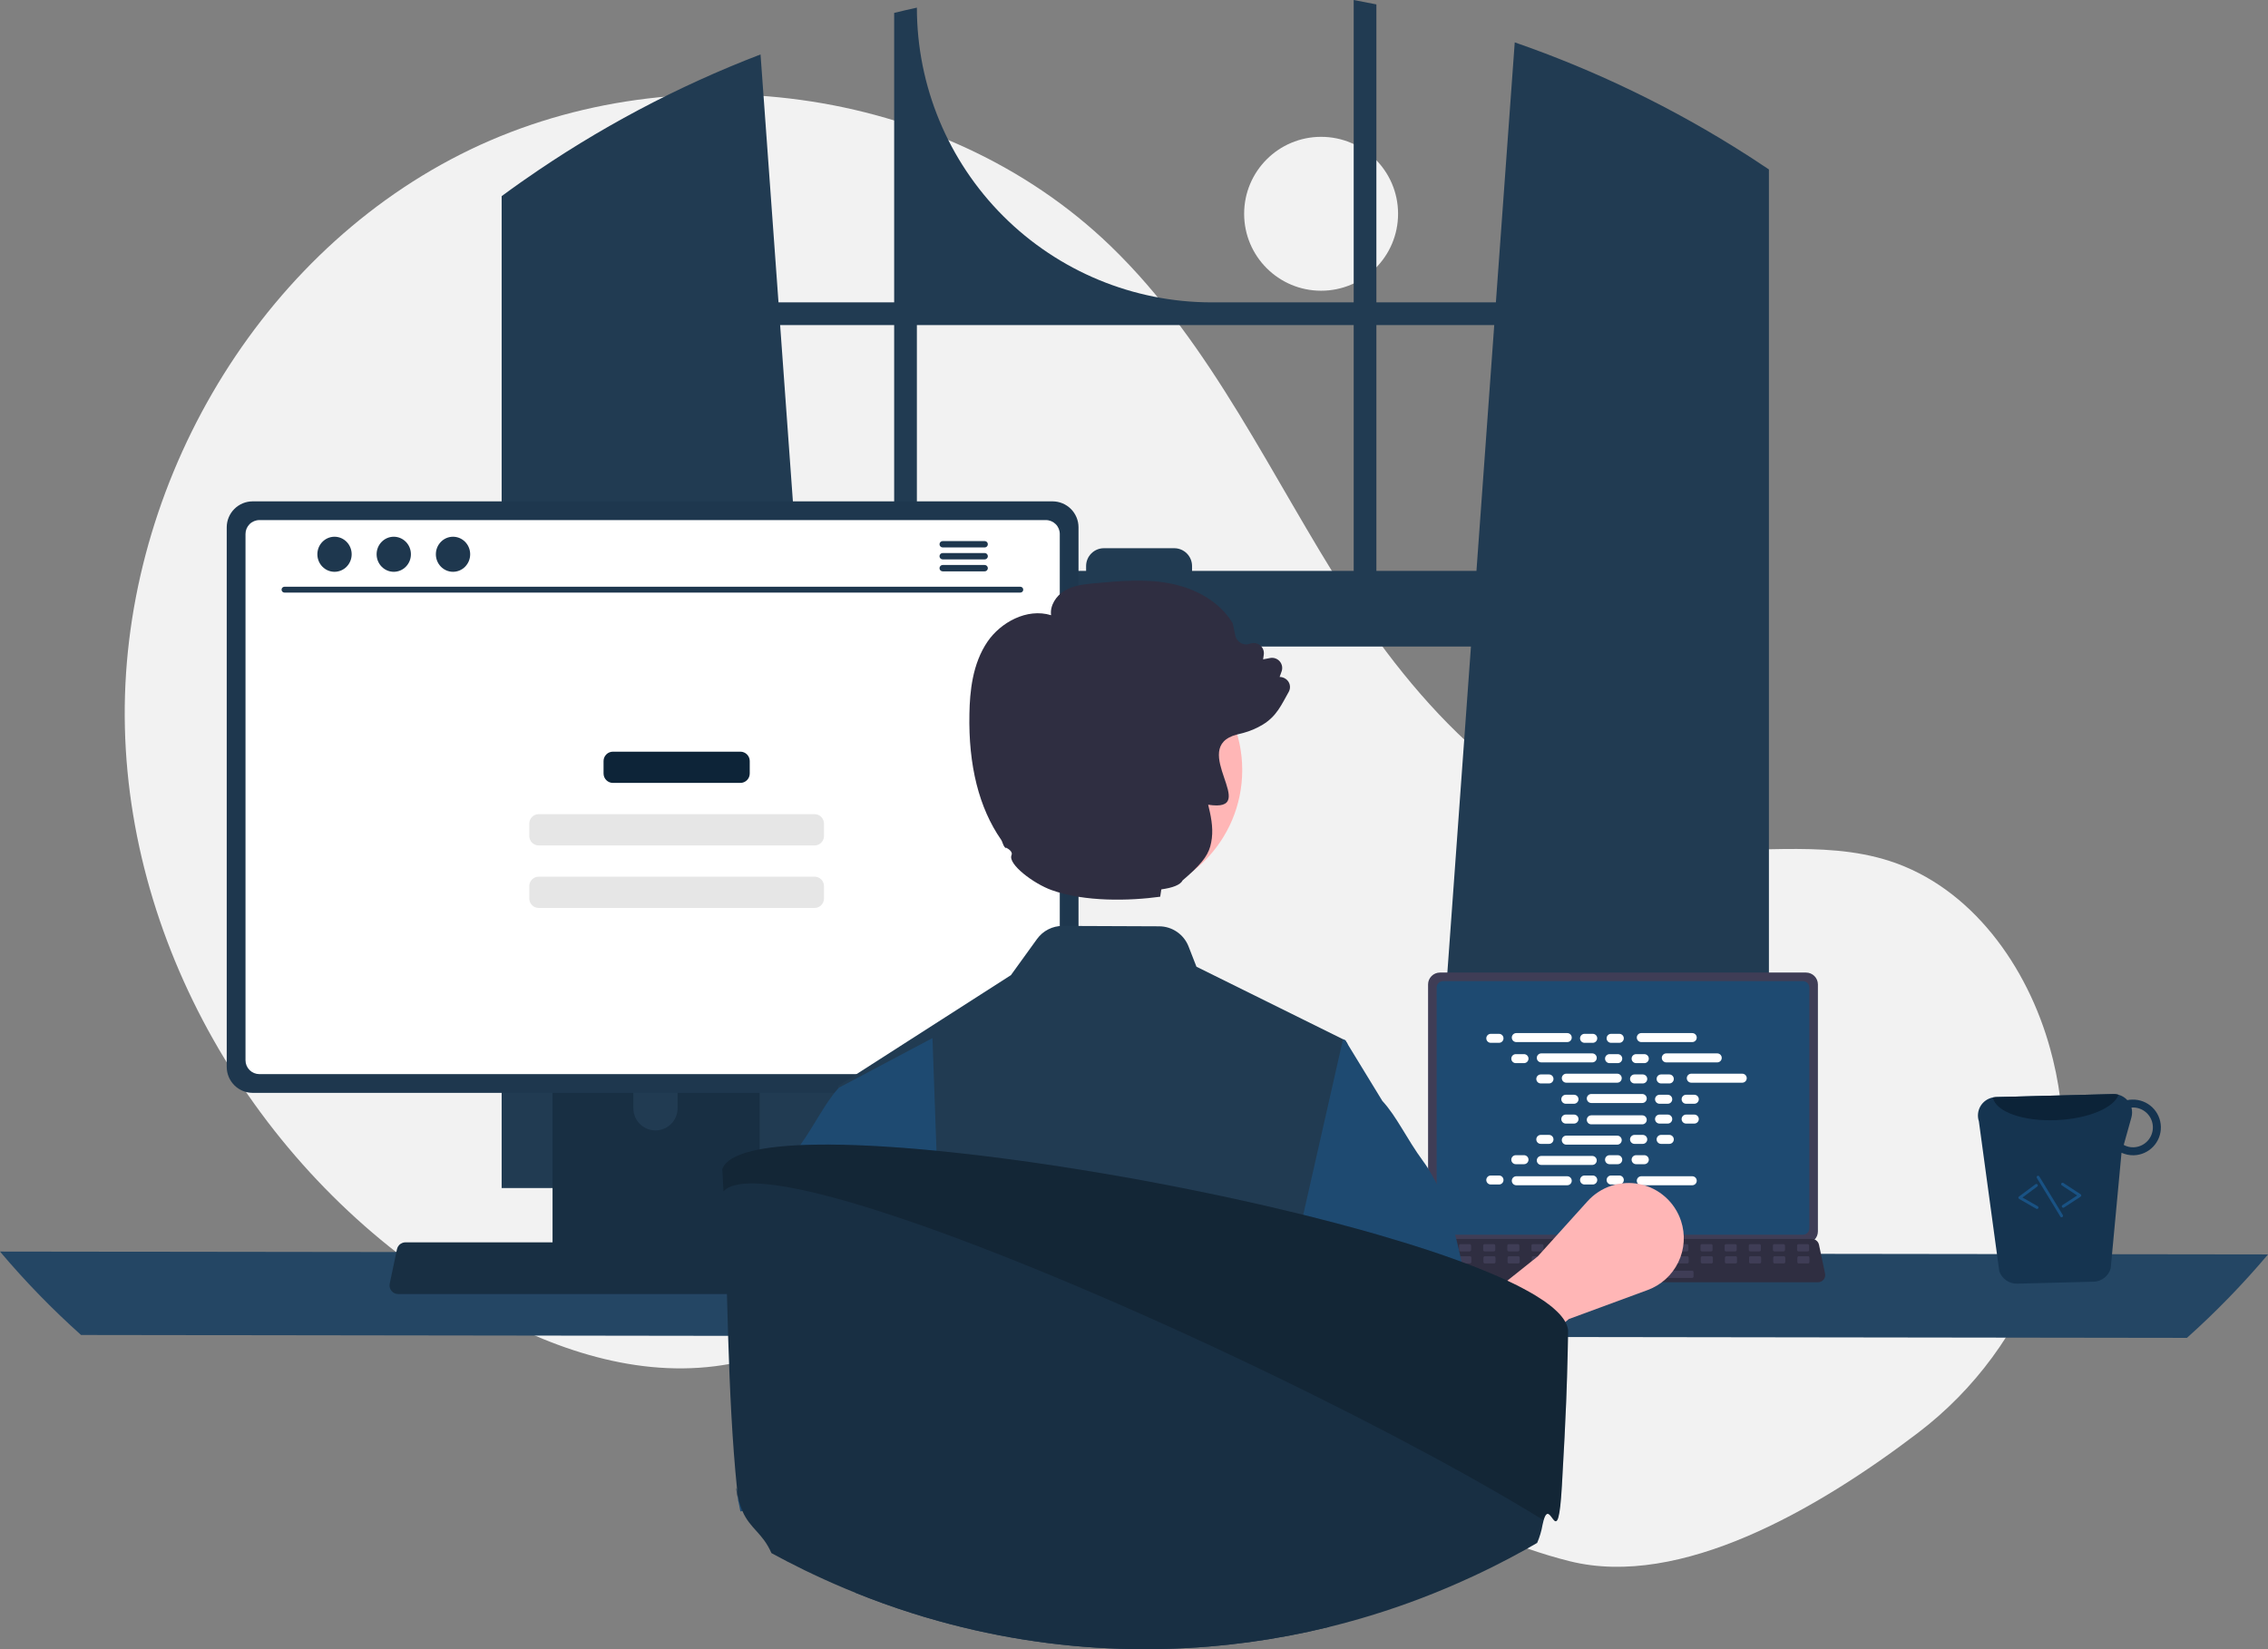 <svg width="231" height="168" viewBox="0 0 231 168" fill="none" xmlns="http://www.w3.org/2000/svg">
<rect x="0" y="0" width="231" height="168" fill="#808080" stroke="none"/>
<g clip-path="url(#clip0_188_1603)">
<path d="M134.557 29.616C138.886 29.616 142.396 26.107 142.396 21.778C142.396 17.449 138.886 13.939 134.557 13.939C130.228 13.939 126.718 17.449 126.718 21.778C126.718 26.107 130.228 29.616 134.557 29.616Z" fill="#F2F2F2"/>
<path d="M195.367 145.951C207.018 137.076 212.584 122.164 209.1 107.938C209.013 107.585 208.922 107.232 208.825 106.88C206.516 98.436 200.801 90.411 192.473 87.712C185.479 85.447 177.846 87.189 170.551 86.288C156.229 84.52 145.126 72.932 137.313 60.8C129.501 48.668 123.497 35.088 113.116 25.065C96.004 8.544 68.091 4.987 46.874 15.741C25.659 26.495 12.144 50.354 12.72 74.132C13.297 97.91 27.413 120.643 47.914 132.705C55.445 137.136 64.156 140.275 72.825 139.176C80.346 138.223 87.181 134.182 94.667 132.982C106.437 131.095 118.132 136.417 128.313 142.618C138.493 148.819 148.327 156.169 159.895 159.044C171.128 161.836 185.045 153.812 195.367 145.951Z" fill="#F2F2F2"/>
<path d="M178.626 16.241C178.37 16.07 178.112 15.909 177.857 15.744C170.473 11.023 162.559 7.186 154.279 4.316L152.359 30.802H140.187V0.449C139.42 0.291 138.648 0.141 137.876 0V30.802H123.411C115.448 30.802 107.811 27.639 102.18 22.008C96.549 16.378 93.386 8.741 93.386 0.778V0.778C92.611 0.945 91.842 1.124 91.072 1.315V30.802H79.291L77.462 5.546C68.952 8.809 60.873 13.101 53.405 18.325C53.276 18.413 53.147 18.504 53.021 18.592C52.372 19.047 51.732 19.511 51.095 19.981V121.026H85.817L85.204 112.527L81.827 65.863H149.819L146.443 112.527L145.829 121.026H180.167V17.262C179.656 16.916 179.143 16.575 178.626 16.241ZM91.072 58.157H81.27L79.458 33.115H91.072V58.157ZM137.876 58.157H121.412V57.661C121.412 57.422 121.365 57.186 121.273 56.966C121.182 56.746 121.048 56.545 120.879 56.377C120.71 56.208 120.51 56.075 120.29 55.984C120.069 55.893 119.833 55.846 119.594 55.847H112.437C112.198 55.846 111.962 55.893 111.742 55.984C111.522 56.076 111.322 56.209 111.154 56.378C110.985 56.546 110.851 56.746 110.76 56.966C110.669 57.187 110.622 57.423 110.622 57.661V58.157H93.386V33.115H137.876V58.157ZM140.187 58.157V33.115H152.191L150.38 58.157H140.187Z" fill="#213B52"/>
<path d="M-7.62939e-06 127.496C2.55 130.518 5.309 133.358 8.256 135.995L222.744 136.289C225.691 133.652 228.449 130.812 231 127.79L-7.62939e-06 127.496Z" fill="#244664"/>
<path d="M145.452 100.282V125.443C145.452 125.763 145.579 126.071 145.806 126.298C146.033 126.524 146.34 126.652 146.661 126.652H183.948C184.269 126.652 184.576 126.524 184.803 126.298C185.029 126.071 185.157 125.763 185.157 125.443V100.282C185.156 99.962 185.029 99.655 184.802 99.429C184.575 99.202 184.268 99.075 183.948 99.074H146.661C146.341 99.075 146.034 99.202 145.807 99.429C145.58 99.655 145.452 99.962 145.452 100.282Z" fill="#3F3D56"/>
<path d="M146.326 100.595V125.132C146.327 125.304 146.395 125.468 146.516 125.589C146.637 125.71 146.801 125.778 146.973 125.779H183.637C183.809 125.778 183.973 125.71 184.094 125.589C184.215 125.468 184.283 125.304 184.284 125.132V100.595C184.284 100.424 184.216 100.259 184.095 100.138C183.973 100.017 183.809 99.948 183.637 99.948H146.973C146.801 99.948 146.637 100.017 146.516 100.138C146.395 100.259 146.326 100.424 146.326 100.595Z" fill="#1E4A71"/>
<path d="M144.672 130.35C144.74 130.435 144.827 130.504 144.926 130.552C145.025 130.599 145.133 130.623 145.242 130.623H185.168C185.277 130.623 185.385 130.598 185.483 130.551C185.582 130.504 185.669 130.436 185.738 130.351C185.806 130.266 185.855 130.167 185.881 130.061C185.907 129.955 185.908 129.844 185.886 129.737L185.266 126.794C185.241 126.674 185.185 126.562 185.105 126.469C185.025 126.375 184.924 126.304 184.809 126.26C184.726 126.227 184.637 126.211 184.548 126.211H145.86C145.771 126.211 145.682 126.227 145.599 126.26C145.484 126.304 145.382 126.375 145.302 126.469C145.223 126.562 145.167 126.674 145.142 126.794L144.522 129.737C144.5 129.844 144.502 129.955 144.528 130.061C144.554 130.166 144.603 130.265 144.672 130.35Z" fill="#2F2E41"/>
<path d="M183.178 127.479H184.121C184.2 127.479 184.265 127.415 184.265 127.335V126.884C184.265 126.805 184.2 126.741 184.121 126.741H183.178C183.099 126.741 183.035 126.805 183.035 126.884V127.335C183.035 127.415 183.099 127.479 183.178 127.479Z" fill="#3F3D56"/>
<path d="M180.719 127.479H181.662C181.741 127.479 181.805 127.415 181.805 127.335V126.884C181.805 126.805 181.741 126.741 181.662 126.741H180.719C180.64 126.741 180.576 126.805 180.576 126.884V127.335C180.576 127.415 180.64 127.479 180.719 127.479Z" fill="#3F3D56"/>
<path d="M178.259 127.479H179.203C179.282 127.479 179.346 127.415 179.346 127.335V126.884C179.346 126.805 179.282 126.741 179.203 126.741H178.259C178.18 126.741 178.116 126.805 178.116 126.884V127.335C178.116 127.415 178.18 127.479 178.259 127.479Z" fill="#3F3D56"/>
<path d="M175.8 127.479H176.743C176.822 127.479 176.887 127.415 176.887 127.335V126.884C176.887 126.805 176.822 126.741 176.743 126.741H175.8C175.721 126.741 175.657 126.805 175.657 126.884V127.335C175.657 127.415 175.721 127.479 175.8 127.479Z" fill="#3F3D56"/>
<path d="M173.341 127.479H174.284C174.363 127.479 174.427 127.415 174.427 127.335V126.884C174.427 126.805 174.363 126.741 174.284 126.741H173.341C173.262 126.741 173.197 126.805 173.197 126.884V127.335C173.197 127.415 173.262 127.479 173.341 127.479Z" fill="#3F3D56"/>
<path d="M170.881 127.479H171.824C171.904 127.479 171.968 127.415 171.968 127.335V126.884C171.968 126.805 171.904 126.741 171.824 126.741H170.881C170.802 126.741 170.738 126.805 170.738 126.884V127.335C170.738 127.415 170.802 127.479 170.881 127.479Z" fill="#3F3D56"/>
<path d="M168.422 127.479H169.365C169.444 127.479 169.508 127.415 169.508 127.335V126.884C169.508 126.805 169.444 126.741 169.365 126.741H168.422C168.343 126.741 168.279 126.805 168.279 126.884V127.335C168.279 127.415 168.343 127.479 168.422 127.479Z" fill="#3F3D56"/>
<path d="M165.963 127.479H166.906C166.985 127.479 167.049 127.415 167.049 127.335V126.884C167.049 126.805 166.985 126.741 166.906 126.741H165.963C165.883 126.741 165.819 126.805 165.819 126.884V127.335C165.819 127.415 165.883 127.479 165.963 127.479Z" fill="#3F3D56"/>
<path d="M163.503 127.479H164.446C164.525 127.479 164.59 127.415 164.59 127.335V126.884C164.59 126.805 164.525 126.741 164.446 126.741H163.503C163.424 126.741 163.36 126.805 163.36 126.884V127.335C163.36 127.415 163.424 127.479 163.503 127.479Z" fill="#3F3D56"/>
<path d="M161.044 127.479H161.987C162.066 127.479 162.13 127.415 162.13 127.335V126.884C162.13 126.805 162.066 126.741 161.987 126.741H161.044C160.965 126.741 160.901 126.805 160.901 126.884V127.335C160.901 127.415 160.965 127.479 161.044 127.479Z" fill="#3F3D56"/>
<path d="M158.585 127.479H159.528C159.607 127.479 159.671 127.415 159.671 127.335V126.884C159.671 126.805 159.607 126.741 159.528 126.741H158.585C158.505 126.741 158.441 126.805 158.441 126.884V127.335C158.441 127.415 158.505 127.479 158.585 127.479Z" fill="#3F3D56"/>
<path d="M156.125 127.479H157.068C157.147 127.479 157.212 127.415 157.212 127.335V126.884C157.212 126.805 157.147 126.741 157.068 126.741H156.125C156.046 126.741 155.982 126.805 155.982 126.884V127.335C155.982 127.415 156.046 127.479 156.125 127.479Z" fill="#3F3D56"/>
<path d="M153.666 127.479H154.609C154.688 127.479 154.752 127.415 154.752 127.335V126.884C154.752 126.805 154.688 126.741 154.609 126.741H153.666C153.587 126.741 153.522 126.805 153.522 126.884V127.335C153.522 127.415 153.587 127.479 153.666 127.479Z" fill="#3F3D56"/>
<path d="M151.206 127.479H152.149C152.229 127.479 152.293 127.415 152.293 127.335V126.884C152.293 126.805 152.229 126.741 152.149 126.741H151.206C151.127 126.741 151.063 126.805 151.063 126.884V127.335C151.063 127.415 151.127 127.479 151.206 127.479Z" fill="#3F3D56"/>
<path d="M148.747 127.479H149.69C149.769 127.479 149.833 127.415 149.833 127.335V126.884C149.833 126.805 149.769 126.741 149.69 126.741H148.747C148.668 126.741 148.604 126.805 148.604 126.884V127.335C148.604 127.415 148.668 127.479 148.747 127.479Z" fill="#3F3D56"/>
<path d="M146.288 127.479H147.231C147.31 127.479 147.374 127.415 147.374 127.335V126.884C147.374 126.805 147.31 126.741 147.231 126.741H146.288C146.208 126.741 146.144 126.805 146.144 126.884V127.335C146.144 127.415 146.208 127.479 146.288 127.479Z" fill="#3F3D56"/>
<path d="M183.207 128.708H184.15C184.229 128.708 184.294 128.644 184.294 128.565V128.114C184.294 128.035 184.229 127.971 184.15 127.971H183.207C183.128 127.971 183.064 128.035 183.064 128.114V128.565C183.064 128.644 183.128 128.708 183.207 128.708Z" fill="#3F3D56"/>
<path d="M180.748 128.708H181.691C181.77 128.708 181.834 128.644 181.834 128.565V128.114C181.834 128.035 181.77 127.971 181.691 127.971H180.748C180.669 127.971 180.605 128.035 180.605 128.114V128.565C180.605 128.644 180.669 128.708 180.748 128.708Z" fill="#3F3D56"/>
<path d="M178.289 128.708H179.232C179.311 128.708 179.375 128.644 179.375 128.565V128.114C179.375 128.035 179.311 127.971 179.232 127.971H178.289C178.209 127.971 178.145 128.035 178.145 128.114V128.565C178.145 128.644 178.209 128.708 178.289 128.708Z" fill="#3F3D56"/>
<path d="M175.829 128.708H176.772C176.851 128.708 176.916 128.644 176.916 128.565V128.114C176.916 128.035 176.851 127.971 176.772 127.971H175.829C175.75 127.971 175.686 128.035 175.686 128.114V128.565C175.686 128.644 175.75 128.708 175.829 128.708Z" fill="#3F3D56"/>
<path d="M173.37 128.708H174.313C174.392 128.708 174.456 128.644 174.456 128.565V128.114C174.456 128.035 174.392 127.971 174.313 127.971H173.37C173.291 127.971 173.226 128.035 173.226 128.114V128.565C173.226 128.644 173.291 128.708 173.37 128.708Z" fill="#3F3D56"/>
<path d="M170.91 128.708H171.853C171.933 128.708 171.997 128.644 171.997 128.565V128.114C171.997 128.035 171.933 127.971 171.853 127.971H170.91C170.831 127.971 170.767 128.035 170.767 128.114V128.565C170.767 128.644 170.831 128.708 170.91 128.708Z" fill="#3F3D56"/>
<path d="M168.451 128.708H169.394C169.473 128.708 169.537 128.644 169.537 128.565V128.114C169.537 128.035 169.473 127.971 169.394 127.971H168.451C168.372 127.971 168.308 128.035 168.308 128.114V128.565C168.308 128.644 168.372 128.708 168.451 128.708Z" fill="#3F3D56"/>
<path d="M165.992 128.708H166.935C167.014 128.708 167.078 128.644 167.078 128.565V128.114C167.078 128.035 167.014 127.971 166.935 127.971H165.992C165.913 127.971 165.848 128.035 165.848 128.114V128.565C165.848 128.644 165.913 128.708 165.992 128.708Z" fill="#3F3D56"/>
<path d="M163.532 128.708H164.475C164.554 128.708 164.619 128.644 164.619 128.565V128.114C164.619 128.035 164.554 127.971 164.475 127.971H163.532C163.453 127.971 163.389 128.035 163.389 128.114V128.565C163.389 128.644 163.453 128.708 163.532 128.708Z" fill="#3F3D56"/>
<path d="M161.073 128.708H162.016C162.095 128.708 162.159 128.644 162.159 128.565V128.114C162.159 128.035 162.095 127.971 162.016 127.971H161.073C160.994 127.971 160.93 128.035 160.93 128.114V128.565C160.93 128.644 160.994 128.708 161.073 128.708Z" fill="#3F3D56"/>
<path d="M158.614 128.708H159.557C159.636 128.708 159.7 128.644 159.7 128.565V128.114C159.7 128.035 159.636 127.971 159.557 127.971H158.614C158.534 127.971 158.47 128.035 158.47 128.114V128.565C158.47 128.644 158.534 128.708 158.614 128.708Z" fill="#3F3D56"/>
<path d="M156.154 128.708H157.097C157.176 128.708 157.241 128.644 157.241 128.565V128.114C157.241 128.035 157.176 127.971 157.097 127.971H156.154C156.075 127.971 156.011 128.035 156.011 128.114V128.565C156.011 128.644 156.075 128.708 156.154 128.708Z" fill="#3F3D56"/>
<path d="M153.695 128.708H154.638C154.717 128.708 154.781 128.644 154.781 128.565V128.114C154.781 128.035 154.717 127.971 154.638 127.971H153.695C153.616 127.971 153.551 128.035 153.551 128.114V128.565C153.551 128.644 153.616 128.708 153.695 128.708Z" fill="#3F3D56"/>
<path d="M151.235 128.708H152.179C152.258 128.708 152.322 128.644 152.322 128.565V128.114C152.322 128.035 152.258 127.971 152.179 127.971H151.235C151.156 127.971 151.092 128.035 151.092 128.114V128.565C151.092 128.644 151.156 128.708 151.235 128.708Z" fill="#3F3D56"/>
<path d="M148.776 128.708H149.719C149.798 128.708 149.862 128.644 149.862 128.565V128.114C149.862 128.035 149.798 127.971 149.719 127.971H148.776C148.697 127.971 148.633 128.035 148.633 128.114V128.565C148.633 128.644 148.697 128.708 148.776 128.708Z" fill="#3F3D56"/>
<path d="M146.317 128.708H147.26C147.339 128.708 147.403 128.644 147.403 128.565V128.114C147.403 128.035 147.339 127.971 147.26 127.971H146.317C146.238 127.971 146.173 128.035 146.173 128.114V128.565C146.173 128.644 146.238 128.708 146.317 128.708Z" fill="#3F3D56"/>
<path d="M162.795 130.184H172.345C172.425 130.184 172.489 130.12 172.489 130.041V129.589C172.489 129.51 172.425 129.446 172.345 129.446H162.795C162.715 129.446 162.651 129.51 162.651 129.589V130.041C162.651 130.12 162.715 130.184 162.795 130.184Z" fill="#3F3D56"/>
<path d="M152.676 105.316H151.841C151.588 105.316 151.382 105.521 151.382 105.774C151.382 106.027 151.588 106.232 151.841 106.232H152.676C152.929 106.232 153.134 106.027 153.134 105.774C153.134 105.521 152.929 105.316 152.676 105.316Z" fill="white"/>
<path d="M162.224 105.316H161.389C161.136 105.316 160.931 105.521 160.931 105.774C160.931 106.027 161.136 106.232 161.389 106.232H162.224C162.477 106.232 162.682 106.027 162.682 105.774C162.682 105.521 162.477 105.316 162.224 105.316Z" fill="white"/>
<path d="M164.929 105.316H164.095C163.841 105.316 163.636 105.521 163.636 105.774C163.636 106.027 163.841 106.232 164.095 106.232H164.929C165.182 106.232 165.388 106.027 165.388 105.774C165.388 105.521 165.182 105.316 164.929 105.316Z" fill="white"/>
<path d="M159.627 105.24H154.438C154.185 105.24 153.98 105.445 153.98 105.698C153.98 105.951 154.185 106.156 154.438 106.156H159.627C159.88 106.156 160.085 105.951 160.085 105.698C160.085 105.445 159.88 105.24 159.627 105.24Z" fill="white"/>
<path d="M172.358 105.24H167.169C166.916 105.24 166.711 105.445 166.711 105.698C166.711 105.951 166.916 106.156 167.169 106.156H172.358C172.611 106.156 172.816 105.951 172.816 105.698C172.816 105.445 172.611 105.24 172.358 105.24Z" fill="white"/>
<path d="M155.222 107.385H154.387C154.134 107.385 153.929 107.59 153.929 107.843C153.929 108.096 154.134 108.301 154.387 108.301H155.222C155.475 108.301 155.68 108.096 155.68 107.843C155.68 107.59 155.475 107.385 155.222 107.385Z" fill="white"/>
<path d="M164.77 107.385H163.935C163.682 107.385 163.477 107.59 163.477 107.843C163.477 108.096 163.682 108.301 163.935 108.301H164.77C165.023 108.301 165.229 108.096 165.229 107.843C165.229 107.59 165.023 107.385 164.77 107.385Z" fill="white"/>
<path d="M167.476 107.385H166.641C166.388 107.385 166.182 107.59 166.182 107.843C166.182 108.096 166.388 108.301 166.641 108.301H167.476C167.729 108.301 167.934 108.096 167.934 107.843C167.934 107.59 167.729 107.385 167.476 107.385Z" fill="white"/>
<path d="M162.173 107.308H156.984C156.731 107.308 156.526 107.513 156.526 107.766C156.526 108.02 156.731 108.225 156.984 108.225H162.173C162.426 108.225 162.631 108.02 162.631 107.766C162.631 107.513 162.426 107.308 162.173 107.308Z" fill="white"/>
<path d="M174.904 107.308H169.715C169.462 107.308 169.257 107.513 169.257 107.766C169.257 108.02 169.462 108.225 169.715 108.225H174.904C175.157 108.225 175.362 108.02 175.362 107.766C175.362 107.513 175.157 107.308 174.904 107.308Z" fill="white"/>
<path d="M157.768 109.453H156.933C156.68 109.453 156.475 109.658 156.475 109.912C156.475 110.165 156.68 110.37 156.933 110.37H157.768C158.021 110.37 158.226 110.165 158.226 109.912C158.226 109.658 158.021 109.453 157.768 109.453Z" fill="white"/>
<path d="M167.316 109.453H166.482C166.228 109.453 166.023 109.658 166.023 109.912C166.023 110.165 166.228 110.37 166.482 110.37H167.316C167.57 110.37 167.775 110.165 167.775 109.912C167.775 109.658 167.57 109.453 167.316 109.453Z" fill="white"/>
<path d="M170.022 109.453H169.187C168.934 109.453 168.729 109.658 168.729 109.912C168.729 110.165 168.934 110.37 169.187 110.37H170.022C170.275 110.37 170.48 110.165 170.48 109.912C170.48 109.658 170.275 109.453 170.022 109.453Z" fill="white"/>
<path d="M164.719 109.377H159.53C159.277 109.377 159.072 109.582 159.072 109.835C159.072 110.088 159.277 110.293 159.53 110.293H164.719C164.972 110.293 165.178 110.088 165.178 109.835C165.178 109.582 164.972 109.377 164.719 109.377Z" fill="white"/>
<path d="M177.45 109.377H172.262C172.008 109.377 171.803 109.582 171.803 109.835C171.803 110.088 172.008 110.293 172.262 110.293H177.45C177.704 110.293 177.909 110.088 177.909 109.835C177.909 109.582 177.704 109.377 177.45 109.377Z" fill="white"/>
<path d="M160.314 111.522H159.479C159.226 111.522 159.021 111.727 159.021 111.98C159.021 112.233 159.226 112.439 159.479 112.439H160.314C160.567 112.439 160.773 112.233 160.773 111.98C160.773 111.727 160.567 111.522 160.314 111.522Z" fill="white"/>
<path d="M169.863 111.522H169.028C168.775 111.522 168.569 111.727 168.569 111.98C168.569 112.233 168.775 112.439 169.028 112.439H169.863C170.116 112.439 170.321 112.233 170.321 111.98C170.321 111.727 170.116 111.522 169.863 111.522Z" fill="white"/>
<path d="M172.568 111.522H171.733C171.48 111.522 171.275 111.727 171.275 111.98C171.275 112.233 171.48 112.439 171.733 112.439H172.568C172.821 112.439 173.026 112.233 173.026 111.98C173.026 111.727 172.821 111.522 172.568 111.522Z" fill="white"/>
<path d="M167.266 111.446H162.077C161.824 111.446 161.618 111.651 161.618 111.904C161.618 112.157 161.824 112.362 162.077 112.362H167.266C167.519 112.362 167.724 112.157 167.724 111.904C167.724 111.651 167.519 111.446 167.266 111.446Z" fill="white"/>
<path d="M162.224 119.748H161.389C161.136 119.748 160.931 119.953 160.931 120.206C160.931 120.46 161.136 120.665 161.389 120.665H162.224C162.477 120.665 162.682 120.46 162.682 120.206C162.682 119.953 162.477 119.748 162.224 119.748Z" fill="white"/>
<path d="M164.929 119.748H164.095C163.841 119.748 163.636 119.953 163.636 120.206C163.636 120.46 163.841 120.665 164.095 120.665H164.929C165.182 120.665 165.388 120.46 165.388 120.206C165.388 119.953 165.182 119.748 164.929 119.748Z" fill="white"/>
<path d="M172.358 119.825H167.169C166.916 119.825 166.711 120.03 166.711 120.283C166.711 120.536 166.916 120.741 167.169 120.741H172.358C172.611 120.741 172.816 120.536 172.816 120.283C172.816 120.03 172.611 119.825 172.358 119.825Z" fill="white"/>
<path d="M152.676 119.748H151.841C151.588 119.748 151.382 119.953 151.382 120.206C151.382 120.46 151.588 120.665 151.841 120.665H152.676C152.929 120.665 153.134 120.46 153.134 120.206C153.134 119.953 152.929 119.748 152.676 119.748Z" fill="white"/>
<path d="M159.627 119.825H154.438C154.185 119.825 153.98 120.03 153.98 120.283C153.98 120.536 154.185 120.741 154.438 120.741H159.627C159.88 120.741 160.085 120.536 160.085 120.283C160.085 120.03 159.88 119.825 159.627 119.825Z" fill="white"/>
<path d="M155.222 117.679H154.387C154.134 117.679 153.929 117.885 153.929 118.138C153.929 118.391 154.134 118.596 154.387 118.596H155.222C155.475 118.596 155.68 118.391 155.68 118.138C155.68 117.885 155.475 117.679 155.222 117.679Z" fill="white"/>
<path d="M164.77 117.679H163.935C163.682 117.679 163.477 117.885 163.477 118.138C163.477 118.391 163.682 118.596 163.935 118.596H164.77C165.023 118.596 165.229 118.391 165.229 118.138C165.229 117.885 165.023 117.679 164.77 117.679Z" fill="white"/>
<path d="M167.476 117.679H166.641C166.388 117.679 166.182 117.885 166.182 118.138C166.182 118.391 166.388 118.596 166.641 118.596H167.476C167.729 118.596 167.934 118.391 167.934 118.138C167.934 117.885 167.729 117.679 167.476 117.679Z" fill="white"/>
<path d="M162.173 117.756H156.984C156.731 117.756 156.526 117.961 156.526 118.214C156.526 118.467 156.731 118.672 156.984 118.672H162.173C162.426 118.672 162.631 118.467 162.631 118.214C162.631 117.961 162.426 117.756 162.173 117.756Z" fill="white"/>
<path d="M157.768 115.611H156.933C156.68 115.611 156.475 115.816 156.475 116.069C156.475 116.322 156.68 116.527 156.933 116.527H157.768C158.021 116.527 158.226 116.322 158.226 116.069C158.226 115.816 158.021 115.611 157.768 115.611Z" fill="white"/>
<path d="M167.316 115.611H166.482C166.228 115.611 166.023 115.816 166.023 116.069C166.023 116.322 166.228 116.527 166.482 116.527H167.316C167.57 116.527 167.775 116.322 167.775 116.069C167.775 115.816 167.57 115.611 167.316 115.611Z" fill="white"/>
<path d="M170.022 115.611H169.187C168.934 115.611 168.729 115.816 168.729 116.069C168.729 116.322 168.934 116.527 169.187 116.527H170.022C170.275 116.527 170.48 116.322 170.48 116.069C170.48 115.816 170.275 115.611 170.022 115.611Z" fill="white"/>
<path d="M164.719 115.687H159.53C159.277 115.687 159.072 115.892 159.072 116.145C159.072 116.398 159.277 116.604 159.53 116.604H164.719C164.972 116.604 165.178 116.398 165.178 116.145C165.178 115.892 164.972 115.687 164.719 115.687Z" fill="white"/>
<path d="M160.314 113.542H159.479C159.226 113.542 159.021 113.747 159.021 114C159.021 114.253 159.226 114.459 159.479 114.459H160.314C160.567 114.459 160.773 114.253 160.773 114C160.773 113.747 160.567 113.542 160.314 113.542Z" fill="white"/>
<path d="M169.863 113.542H169.028C168.775 113.542 168.569 113.747 168.569 114C168.569 114.253 168.775 114.459 169.028 114.459H169.863C170.116 114.459 170.321 114.253 170.321 114C170.321 113.747 170.116 113.542 169.863 113.542Z" fill="white"/>
<path d="M172.568 113.542H171.733C171.48 113.542 171.275 113.747 171.275 114C171.275 114.253 171.48 114.459 171.733 114.459H172.568C172.821 114.459 173.026 114.253 173.026 114C173.026 113.747 172.821 113.542 172.568 113.542Z" fill="white"/>
<path d="M167.266 113.618H162.077C161.824 113.618 161.618 113.824 161.618 114.077C161.618 114.33 161.824 114.535 162.077 114.535H167.266C167.519 114.535 167.724 114.33 167.724 114.077C167.724 113.824 167.519 113.618 167.266 113.618Z" fill="white"/>
<path d="M148.237 143.993L144.318 137.798L156.62 127.992L161.697 122.366C162.357 121.636 163.197 121.091 164.133 120.786C165.07 120.482 166.069 120.428 167.033 120.631C167.996 120.834 168.889 121.286 169.623 121.942C170.357 122.599 170.906 123.436 171.215 124.371C171.673 125.756 171.574 127.265 170.94 128.579C170.307 129.893 169.187 130.91 167.818 131.414L159.789 134.372L148.237 143.993Z" fill="#FFB6B6"/>
<path d="M56.278 99.076V129.185H77.372V99.076C77.372 98.859 77.303 98.648 77.175 98.474C77.046 98.299 76.865 98.171 76.659 98.107C76.561 98.075 76.459 98.059 76.356 98.06H57.296C57.163 98.059 57.03 98.086 56.907 98.136C56.783 98.188 56.671 98.262 56.577 98.357C56.482 98.451 56.407 98.563 56.355 98.686C56.304 98.81 56.278 98.942 56.278 99.076ZM64.51 109.421C64.515 108.828 64.755 108.26 65.177 107.842C65.598 107.425 66.168 107.19 66.762 107.19C67.355 107.19 67.925 107.425 68.347 107.842C68.768 108.26 69.008 108.828 69.013 109.421V112.915C69.01 113.51 68.772 114.08 68.35 114.499C67.928 114.919 67.357 115.155 66.762 115.155C66.166 115.155 65.595 114.919 65.173 114.499C64.751 114.08 64.513 113.51 64.51 112.915V109.421Z" fill="#182F43"/>
<path d="M56.213 128.222V131.125C56.214 131.275 56.273 131.42 56.379 131.526C56.486 131.633 56.629 131.693 56.78 131.695H76.87C77.02 131.694 77.165 131.634 77.271 131.527C77.377 131.42 77.436 131.276 77.436 131.125V128.222H56.213Z" fill="#3F3D56"/>
<path d="M23.093 53.712V108.687C23.094 109.388 23.373 110.059 23.868 110.555C24.363 111.05 25.035 111.329 25.736 111.329H107.206C107.907 111.329 108.579 111.05 109.074 110.555C109.569 110.059 109.848 109.388 109.848 108.687V53.712C109.847 53.013 109.568 52.342 109.073 51.847C108.577 51.352 107.906 51.074 107.206 51.073H25.736C25.036 51.074 24.365 51.352 23.869 51.847C23.374 52.342 23.095 53.013 23.093 53.712Z" fill="#1E374E"/>
<path d="M25.005 54.397V108.009C25.005 108.383 25.154 108.742 25.419 109.007C25.684 109.271 26.043 109.42 26.417 109.421H106.528C106.902 109.42 107.261 109.271 107.526 109.007C107.79 108.742 107.939 108.383 107.94 108.009V54.397C107.94 54.022 107.791 53.662 107.527 53.397C107.262 53.132 106.903 52.982 106.528 52.981H26.417C26.042 52.982 25.683 53.132 25.418 53.397C25.154 53.662 25.005 54.022 25.005 54.397Z" fill="white"/>
<path d="M39.872 131.498C39.954 131.6 40.057 131.683 40.175 131.739C40.293 131.795 40.422 131.824 40.553 131.824H88.214C88.344 131.824 88.473 131.794 88.591 131.738C88.708 131.682 88.812 131.6 88.894 131.499C88.976 131.398 89.035 131.28 89.065 131.153C89.096 131.026 89.098 130.894 89.071 130.767L88.332 127.253C88.301 127.11 88.235 126.976 88.139 126.865C88.044 126.754 87.922 126.668 87.785 126.616C87.686 126.577 87.581 126.557 87.474 126.557H41.29C41.184 126.557 41.078 126.577 40.979 126.616C40.842 126.668 40.72 126.754 40.625 126.865C40.529 126.976 40.463 127.11 40.433 127.253L39.693 130.767C39.667 130.894 39.669 131.026 39.7 131.153C39.731 131.279 39.79 131.397 39.872 131.498Z" fill="#182F43"/>
<path d="M103.928 60.367H28.968C28.891 60.365 28.817 60.333 28.762 60.277C28.707 60.222 28.677 60.147 28.677 60.069C28.677 59.991 28.707 59.916 28.762 59.86C28.817 59.805 28.891 59.773 28.968 59.771H103.928C104.006 59.773 104.08 59.805 104.135 59.86C104.189 59.916 104.22 59.991 104.22 60.069C104.22 60.147 104.189 60.222 104.135 60.277C104.08 60.333 104.006 60.365 103.928 60.367Z" fill="#1E374E"/>
<path d="M34.071 58.249C35.036 58.249 35.818 57.449 35.818 56.463C35.818 55.477 35.036 54.677 34.071 54.677C33.106 54.677 32.324 55.477 32.324 56.463C32.324 57.449 33.106 58.249 34.071 58.249Z" fill="#1E374E"/>
<path d="M40.106 58.249C41.071 58.249 41.853 57.449 41.853 56.463C41.853 55.477 41.071 54.677 40.106 54.677C39.141 54.677 38.359 55.477 38.359 56.463C38.359 57.449 39.141 58.249 40.106 58.249Z" fill="#1E374E"/>
<path d="M46.141 58.249C47.106 58.249 47.888 57.449 47.888 56.463C47.888 55.477 47.106 54.677 46.141 54.677C45.176 54.677 44.394 55.477 44.394 56.463C44.394 57.449 45.176 58.249 46.141 58.249Z" fill="#1E374E"/>
<path d="M100.294 55.119H96.008C95.923 55.121 95.842 55.156 95.783 55.216C95.724 55.277 95.691 55.358 95.691 55.443C95.691 55.528 95.724 55.609 95.783 55.67C95.842 55.731 95.923 55.766 96.008 55.768H100.294C100.379 55.766 100.461 55.732 100.521 55.671C100.58 55.61 100.614 55.528 100.614 55.443C100.614 55.358 100.58 55.276 100.521 55.215C100.461 55.155 100.379 55.12 100.294 55.119Z" fill="#1E374E"/>
<path d="M100.294 56.337H96.008C95.923 56.339 95.842 56.374 95.783 56.435C95.724 56.495 95.69 56.577 95.69 56.661C95.69 56.746 95.724 56.828 95.783 56.888C95.842 56.949 95.923 56.984 96.008 56.986H100.294C100.379 56.985 100.461 56.95 100.521 56.889C100.581 56.829 100.615 56.747 100.615 56.661C100.615 56.576 100.581 56.494 100.521 56.434C100.461 56.373 100.379 56.338 100.294 56.337Z" fill="#1E374E"/>
<path d="M100.294 57.555H96.008C95.923 57.557 95.842 57.592 95.783 57.653C95.724 57.714 95.691 57.795 95.691 57.88C95.691 57.965 95.724 58.046 95.783 58.107C95.842 58.167 95.923 58.202 96.008 58.204H100.294C100.379 58.203 100.461 58.168 100.521 58.108C100.58 58.047 100.614 57.965 100.614 57.88C100.614 57.795 100.58 57.713 100.521 57.652C100.461 57.591 100.379 57.557 100.294 57.555Z" fill="#1E374E"/>
<path d="M203.631 129.496C203.76 129.872 204.005 130.198 204.331 130.427C204.658 130.655 205.048 130.774 205.446 130.767L213.224 130.567C213.625 130.559 214.012 130.422 214.329 130.176C214.645 129.929 214.874 129.587 214.979 129.2L216.08 117.431C216.471 117.608 216.896 117.696 217.324 117.687C217.697 117.678 218.063 117.595 218.404 117.444C218.744 117.293 219.052 117.076 219.308 116.806C219.565 116.536 219.766 116.219 219.9 115.871C220.034 115.523 220.098 115.153 220.089 114.78C220.079 114.408 219.997 114.041 219.846 113.701C219.694 113.36 219.478 113.053 219.208 112.796C218.938 112.54 218.62 112.339 218.272 112.205C217.925 112.071 217.554 112.007 217.182 112.016C217.011 112.016 216.84 112.033 216.672 112.069C216.49 111.872 216.269 111.715 216.022 111.609C215.776 111.503 215.51 111.449 215.241 111.452L203.277 111.761C203.178 111.764 203.079 111.777 202.982 111.797C202.72 111.846 202.471 111.951 202.252 112.104C202.034 112.257 201.851 112.455 201.715 112.685C201.58 112.915 201.495 113.171 201.467 113.437C201.438 113.702 201.467 113.97 201.552 114.224L203.631 129.496ZM216.306 116.632L217.089 113.828C217.178 113.504 217.18 113.162 217.095 112.837C217.133 112.837 217.166 112.819 217.204 112.819C217.741 112.808 218.261 113.01 218.649 113.382C219.037 113.753 219.262 114.263 219.275 114.8C219.287 115.337 219.086 115.857 218.716 116.246C218.346 116.635 217.836 116.861 217.299 116.875C216.952 116.886 216.609 116.802 216.306 116.632Z" fill="#153450"/>
<path d="M202.982 111.797C203.237 113.255 206.103 114.279 209.549 114.101C212.717 113.955 215.308 112.843 215.783 111.524C215.607 111.472 215.424 111.448 215.241 111.452L203.277 111.761C203.178 111.764 203.079 111.777 202.982 111.797Z" fill="#0C2338"/>
<path d="M210.18 123.029C210.196 123.025 210.211 123.018 210.224 123.009L211.913 121.904C211.934 121.891 211.951 121.872 211.962 121.851C211.974 121.83 211.98 121.806 211.98 121.781C211.98 121.757 211.974 121.733 211.962 121.711C211.951 121.69 211.934 121.672 211.914 121.658L210.158 120.509C210.142 120.498 210.124 120.491 210.105 120.487C210.086 120.483 210.066 120.483 210.047 120.487C210.028 120.491 210.01 120.499 209.995 120.51C209.979 120.52 209.965 120.534 209.954 120.551C209.944 120.567 209.936 120.585 209.933 120.604C209.929 120.623 209.929 120.642 209.933 120.661C209.937 120.68 209.945 120.698 209.956 120.714C209.967 120.73 209.981 120.743 209.997 120.754L211.565 121.781L210.064 122.764C210.035 122.783 210.013 122.812 210.003 122.845C209.993 122.878 209.996 122.914 210.01 122.946C210.024 122.977 210.048 123.003 210.08 123.019C210.111 123.034 210.146 123.037 210.18 123.029H210.18Z" fill="#195284"/>
<path d="M207.512 123.152C207.541 123.145 207.566 123.129 207.586 123.108C207.605 123.086 207.618 123.059 207.622 123.03C207.626 123.001 207.621 122.971 207.608 122.945C207.595 122.919 207.575 122.897 207.549 122.882L205.992 121.99L207.497 120.872C207.513 120.861 207.526 120.846 207.536 120.83C207.546 120.813 207.552 120.795 207.555 120.776C207.558 120.757 207.557 120.737 207.552 120.719C207.547 120.7 207.539 120.682 207.528 120.667C207.516 120.651 207.502 120.638 207.485 120.628C207.469 120.619 207.45 120.612 207.431 120.609C207.412 120.606 207.393 120.607 207.374 120.612C207.355 120.617 207.338 120.625 207.322 120.637L205.638 121.888C205.618 121.903 205.602 121.922 205.592 121.944C205.582 121.966 205.577 121.99 205.578 122.014C205.58 122.039 205.587 122.062 205.6 122.083C205.613 122.104 205.631 122.121 205.652 122.133L207.403 123.137C207.436 123.156 207.475 123.161 207.512 123.152Z" fill="#195284"/>
<path d="M210.012 123.998C210.026 123.994 210.04 123.988 210.052 123.981C210.069 123.971 210.083 123.958 210.095 123.942C210.106 123.926 210.114 123.909 210.119 123.89C210.123 123.871 210.124 123.852 210.121 123.833C210.118 123.814 210.112 123.796 210.102 123.779L207.707 119.843C207.687 119.81 207.654 119.786 207.616 119.777C207.579 119.767 207.539 119.774 207.505 119.794C207.472 119.814 207.448 119.847 207.439 119.885C207.43 119.922 207.436 119.962 207.456 119.996L209.851 123.932C209.867 123.959 209.892 123.979 209.921 123.991C209.95 124.003 209.982 124.005 210.012 123.998Z" fill="#195284"/>
<path d="M75.405 76.572H62.431C61.902 76.572 61.473 77.001 61.473 77.53V78.798C61.473 79.327 61.902 79.756 62.431 79.756H75.405C75.934 79.756 76.363 79.327 76.363 78.798V77.53C76.363 77.001 75.934 76.572 75.405 76.572Z" fill="#0D2438"/>
<path d="M82.967 82.94H54.868C54.339 82.94 53.91 83.369 53.91 83.898V85.166C53.91 85.695 54.339 86.124 54.868 86.124H82.967C83.496 86.124 83.925 85.695 83.925 85.166V83.898C83.925 83.369 83.496 82.94 82.967 82.94Z" fill="#E6E6E6"/>
<path d="M82.967 89.308H54.868C54.339 89.308 53.91 89.737 53.91 90.266V91.534C53.91 92.063 54.339 92.492 54.868 92.492H82.967C83.496 92.492 83.925 92.063 83.925 91.534V90.266C83.925 89.737 83.496 89.308 82.967 89.308Z" fill="#E6E6E6"/>
<path d="M85.349 110.632L85.413 110.833L85.416 110.84L87.332 116.664L89.535 123.375L93.682 135.987L93.722 137.947V137.953L94.03 153.714L93.176 155.85L94.137 159.353C94.137 159.353 93.695 154.058 91.324 157.099C89.981 158.827 88.41 160.595 87.121 162.253C89 163.013 90.909 163.701 92.848 164.316C93.266 164.45 93.688 164.577 94.11 164.705C94.201 164.731 94.291 164.758 94.382 164.785C100.81 166.686 107.455 167.754 114.155 167.963C114.503 167.973 114.845 167.98 115.176 167.987C115.294 167.99 115.408 167.993 115.521 167.993C115.897 167.997 116.268 168 116.643 168C117.4 168 118.154 167.989 118.904 167.967C124.457 167.81 129.977 167.063 135.372 165.739C135.335 163.512 135.234 160.91 135.09 158.131C135.023 156.767 133.52 155.291 133.429 153.864C133.366 152.792 134.715 151.784 134.645 150.696C134.19 143.994 133.62 146.567 133.198 141.821C133.155 141.356 133.114 140.91 133.078 140.485C132.806 137.438 132.619 135.532 132.619 135.532L134.421 124.175L137.251 106.345L137.033 105.987L136.788 105.867L121.861 98.479L121.051 96.402C120.815 95.804 120.405 95.29 119.874 94.927C119.344 94.563 118.717 94.367 118.073 94.363L108.24 94.323C107.73 94.32 107.227 94.44 106.772 94.671C106.317 94.902 105.924 95.239 105.625 95.652L102.962 99.339L85.349 110.632Z" fill="#213B52"/>
<path d="M95.949 133.181L93.722 137.947L92.201 141.202L89.586 154.896L88.276 156.286L87.154 151.366L75.411 153.973C75.026 151.833 75.308 154.045 75.07 151.698C75.138 151.631 75.208 151.564 75.278 151.497C75.466 151.322 75.623 151.158 75.62 151.001C75.486 142.903 75.888 129.122 79.243 120.773C79.769 119.41 80.462 118.117 81.307 116.925C81.374 116.835 81.437 116.744 81.501 116.654C83.048 114.487 84.026 112.354 85.413 110.836V110.833C85.421 110.826 85.429 110.818 85.436 110.81C85.441 110.807 85.446 110.804 85.45 110.8L94.974 105.749L95.383 117.23L95.674 125.482L95.949 133.181Z" fill="#1E4A71"/>
<path d="M130.294 134.534L133.076 140.487L134.047 142.56L136.662 156.252L137.967 157.639L139.092 152.72L139.62 152.612L149.15 150.638L151.927 159.459C152.553 158.416 152.8 157.189 152.625 155.985C152.451 154.781 151.866 153.674 150.97 152.852C150.78 152.68 150.622 152.513 150.627 152.355C150.785 142.831 150.202 125.439 144.941 118.281C143.27 116.009 142.267 113.747 140.808 112.166C140.804 112.162 140.804 112.157 140.799 112.157L137.249 106.345L137.033 105.988L136.789 105.866L130.294 134.534Z" fill="#1E4A71"/>
<path d="M113.441 91.524C120.666 91.524 126.523 85.668 126.523 78.443C126.523 71.219 120.666 65.362 113.441 65.362C106.216 65.362 100.359 71.219 100.359 78.443C100.359 85.668 106.216 91.524 113.441 91.524Z" fill="#FFB6B6"/>
<path d="M131.122 69.306C131.021 69.198 130.899 69.111 130.763 69.051C130.627 68.991 130.481 68.959 130.333 68.957L130.529 68.411C130.594 68.239 130.611 68.053 130.58 67.872C130.548 67.691 130.469 67.522 130.351 67.381C130.233 67.241 130.079 67.134 129.906 67.073C129.733 67.011 129.547 66.997 129.367 67.031L128.65 67.169L128.718 66.69C128.744 66.512 128.723 66.33 128.657 66.162C128.591 65.995 128.483 65.847 128.343 65.734C128.203 65.621 128.036 65.546 127.858 65.517C127.68 65.488 127.498 65.506 127.329 65.569C127.176 65.629 127.011 65.655 126.846 65.643C126.681 65.631 126.522 65.583 126.378 65.501C126.234 65.422 126.109 65.313 126.012 65.18C125.914 65.048 125.847 64.896 125.814 64.735L125.565 63.531L125.538 63.467C124.323 61.441 121.986 59.967 119.126 59.427C116.581 58.943 113.971 59.19 111.455 59.421C110.457 59.515 109.329 59.621 108.39 60.196C107.591 60.69 106.916 61.676 107.054 62.671C104.573 61.911 101.913 63.429 100.595 65.343C99.033 67.621 98.778 70.474 98.737 72.706C98.625 77.984 99.715 82.302 101.966 85.544C102.131 85.778 102.172 86.269 102.498 86.433L102.43 86.325C102.794 86.507 103.164 86.8 103.026 87.114C102.63 88.018 105.263 90.018 107.119 90.678C110.504 91.885 115.005 91.782 118.169 91.348L118.281 90.599C119.423 90.443 120.227 90.147 120.453 89.683C120.853 89.342 121.193 89.037 121.49 88.755L121.493 88.752C121.499 88.746 121.51 88.738 121.516 88.732C122.946 87.361 123.278 86.58 123.428 85.391C123.571 84.225 123.316 83.042 123.055 81.977C128.556 82.828 120.888 76.117 126.014 74.819C126.073 74.801 126.133 74.787 126.193 74.775C126.343 74.74 126.493 74.705 126.636 74.664C127.33 74.475 127.994 74.192 128.609 73.821C130.042 72.949 130.515 71.793 131.255 70.489C131.361 70.303 131.406 70.089 131.382 69.876C131.359 69.663 131.267 69.463 131.122 69.306Z" fill="#2F2E41"/>
<path d="M159.709 135.466C159.706 135.98 159.7 136.699 159.677 137.588C159.674 137.712 159.671 137.838 159.668 137.967C159.63 139.602 159.592 140.973 159.53 142.497C159.527 142.603 159.524 142.705 159.518 142.811C159.436 144.937 159.307 147.411 159.084 151.331C158.67 158.57 157.947 152.326 157.222 154.865C157.187 154.991 157.149 155.141 157.114 155.317C157.004 155.956 156.819 156.58 156.562 157.176C156.177 157.405 155.781 157.625 155.39 157.845C154.278 158.464 153.147 159.06 152.008 159.627C151.368 159.944 150.725 160.255 150.079 160.555C149.977 160.602 149.877 160.649 149.777 160.693C146.469 162.222 143.061 163.523 139.575 164.585C138.894 164.791 138.216 164.991 137.529 165.176C136.812 165.375 136.096 165.563 135.371 165.739C129.976 167.064 124.456 167.81 118.903 167.967C118.155 167.991 117.4 168 116.643 168C116.267 168 115.897 167.997 115.521 167.994C115.407 167.994 115.292 167.991 115.178 167.988C114.846 167.979 114.502 167.973 114.156 167.964C107.456 167.756 100.811 166.687 94.383 164.785L94.11 164.706C93.687 164.577 93.267 164.45 92.847 164.315C90.91 163.702 89.001 163.015 87.12 162.254C85.684 161.676 84.265 161.056 82.863 160.393C82.85 160.39 82.838 160.384 82.827 160.376C82.534 160.241 82.237 160.1 81.944 159.956C81.906 159.935 81.864 159.915 81.823 159.894C80.728 159.36 79.645 158.8 78.573 158.215C77.672 156.145 76.404 155.749 75.617 153.929C75.388 153.388 75.222 152.822 75.124 152.244C75.124 152.238 75.121 152.232 75.121 152.223C75.203 153.315 74.771 150.285 75.118 152.211C75.115 152.176 75.112 152.138 75.109 152.094C75.1 151.988 75.088 151.859 75.071 151.698C74.064 141.866 74.128 130.622 73.691 121.357C73.662 120.758 73.631 120.184 73.6 119.636C73.591 119.454 73.579 119.275 73.568 119.099C73.588 119.046 73.612 118.99 73.638 118.938C73.644 118.922 73.651 118.908 73.659 118.894C73.667 118.875 73.677 118.858 73.688 118.841C73.694 118.832 73.703 118.82 73.709 118.811C73.713 118.801 73.718 118.792 73.723 118.782C73.75 118.741 73.779 118.697 73.811 118.656C73.826 118.638 73.838 118.623 73.853 118.609C73.863 118.594 73.874 118.58 73.888 118.568C73.897 118.554 73.908 118.541 73.92 118.53C73.932 118.518 73.944 118.503 73.958 118.488C73.964 118.479 73.972 118.471 73.982 118.465C74.005 118.438 74.03 118.414 74.058 118.392C74.163 118.295 74.275 118.207 74.393 118.127C74.434 118.101 74.478 118.075 74.519 118.045C74.815 117.868 75.126 117.719 75.45 117.599C75.561 117.558 75.673 117.52 75.793 117.479C75.837 117.467 75.878 117.452 75.922 117.437C75.987 117.417 76.051 117.396 76.119 117.382C76.454 117.282 76.815 117.197 77.205 117.117C77.252 117.109 77.302 117.1 77.352 117.088C77.422 117.073 77.496 117.062 77.569 117.05C77.669 117.032 77.772 117.015 77.875 116.997C78.746 116.859 79.736 116.756 80.828 116.689C80.931 116.683 81.034 116.677 81.136 116.671C81.257 116.665 81.377 116.66 81.5 116.654C81.603 116.648 81.709 116.645 81.814 116.642C81.917 116.636 82.023 116.633 82.132 116.63C82.428 116.621 82.734 116.613 83.045 116.607C83.931 116.589 84.865 116.595 85.846 116.615C86.3 116.627 86.764 116.639 87.24 116.659C87.272 116.659 87.302 116.662 87.331 116.662C87.745 116.677 88.162 116.695 88.591 116.718C88.89 116.733 89.192 116.748 89.495 116.765C89.779 116.783 90.067 116.8 90.358 116.821C90.584 116.833 90.81 116.85 91.039 116.865C91.233 116.88 91.427 116.894 91.62 116.906L91.885 116.924C92.028 116.935 92.172 116.944 92.319 116.959C92.642 116.985 92.965 117.012 93.294 117.038C93.62 117.068 93.951 117.097 94.283 117.126C94.615 117.156 94.95 117.188 95.284 117.22C95.32 117.223 95.352 117.226 95.384 117.229C95.689 117.261 95.995 117.291 96.303 117.323C96.374 117.329 96.447 117.335 96.517 117.344C96.811 117.373 97.111 117.408 97.407 117.439C97.499 117.449 97.589 117.458 97.68 117.468C97.913 117.494 98.142 117.516 98.376 117.543C98.684 117.578 98.998 117.611 99.303 117.652C99.541 117.678 99.779 117.705 100.017 117.734C100.39 117.778 100.768 117.825 101.147 117.875C101.291 117.893 101.435 117.91 101.579 117.931C102.659 118.066 103.751 118.215 104.861 118.371C106.543 118.609 108.252 118.867 109.972 119.146C111.696 119.425 113.429 119.72 115.172 120.03C115.612 120.109 116.053 120.188 116.496 120.27C116.696 120.309 116.895 120.347 117.095 120.385C117.435 120.447 117.776 120.511 118.116 120.576C118.457 120.64 118.798 120.705 119.138 120.772C119.543 120.852 119.951 120.931 120.357 121.01C123.025 121.539 125.679 122.102 128.269 122.692C128.694 122.789 129.12 122.889 129.543 122.986C130.388 123.183 131.226 123.382 132.056 123.585C132.285 123.638 132.511 123.694 132.737 123.749C133.301 123.89 133.865 124.031 134.419 124.175L134.516 124.201C134.924 124.301 135.324 124.404 135.723 124.51C136.665 124.756 137.592 125.006 138.503 125.258C139.108 125.426 139.706 125.595 140.297 125.766C141.181 126.022 142.047 126.28 142.889 126.541C143.098 126.606 143.306 126.67 143.512 126.732C144.128 126.923 144.736 127.117 145.326 127.31C145.796 127.463 146.254 127.619 146.706 127.774C147.158 127.93 147.601 128.085 148.036 128.241C148.315 128.341 148.591 128.446 148.867 128.546C149.263 128.693 149.654 128.84 150.035 128.987C150.153 129.031 150.267 129.078 150.382 129.122C150.455 129.154 150.526 129.18 150.596 129.21C150.734 129.266 150.875 129.318 151.01 129.374C151.148 129.427 151.283 129.483 151.418 129.542C151.55 129.594 151.685 129.65 151.814 129.706C151.947 129.759 152.076 129.815 152.205 129.873C152.314 129.917 152.419 129.964 152.522 130.011C152.73 130.102 152.939 130.193 153.141 130.287C153.241 130.334 153.341 130.378 153.441 130.425L153.67 130.531C153.702 130.548 153.734 130.563 153.767 130.578C153.84 130.613 153.916 130.651 153.99 130.686C154.16 130.766 154.328 130.851 154.492 130.93C154.712 131.042 154.926 131.153 155.132 131.262C155.34 131.373 155.543 131.485 155.737 131.594C155.769 131.611 155.798 131.629 155.831 131.646C155.875 131.67 155.919 131.696 155.963 131.72C156.113 131.805 156.256 131.893 156.4 131.978C156.682 132.151 156.949 132.322 157.199 132.492C157.255 132.53 157.307 132.568 157.363 132.603C157.548 132.736 157.724 132.865 157.889 132.997C157.889 133 157.889 133 157.892 133C157.947 133.041 158 133.085 158.053 133.126C158.097 133.167 158.144 133.202 158.188 133.243C158.341 133.376 158.482 133.502 158.611 133.631C158.654 133.671 158.695 133.713 158.734 133.757C158.751 133.771 158.767 133.787 158.781 133.804C158.84 133.863 158.893 133.922 158.943 133.98C158.95 133.988 158.957 133.997 158.963 134.007C159.034 134.089 159.098 134.171 159.16 134.253C159.189 134.294 159.222 134.336 159.248 134.377C159.283 134.427 159.318 134.479 159.348 134.529C159.374 134.57 159.398 134.614 159.421 134.656C159.484 134.761 159.537 134.872 159.58 134.987C159.613 135.065 159.639 135.146 159.659 135.228C159.681 135.306 159.698 135.385 159.709 135.466Z" fill="#182F43"/>
<path opacity="0.2" d="M159.709 135.466C159.706 135.98 159.7 136.699 159.677 137.588C159.674 137.712 159.668 137.838 159.665 137.967C159.636 139.215 159.592 140.756 159.53 142.497C159.527 142.603 159.524 142.705 159.518 142.811C159.436 144.937 159.307 147.411 159.084 151.331C158.67 158.57 157.947 152.326 157.222 154.865C155.208 153.626 153.001 152.329 150.64 150.996C150.214 150.755 149.785 150.514 149.351 150.271C144.63 147.637 139.358 144.878 133.853 142.145C133.636 142.036 133.415 141.927 133.198 141.822C120.589 135.589 106.825 129.527 95.675 125.481C93.523 124.7 91.468 123.996 89.536 123.376C85.467 122.076 81.95 121.166 79.243 120.772C76.424 120.361 74.478 120.508 73.691 121.357C73.662 120.758 73.631 120.184 73.6 119.636C73.588 119.454 73.576 119.275 73.565 119.099C73.583 119.051 73.606 119.005 73.629 118.958C73.632 118.951 73.635 118.944 73.638 118.938C73.644 118.922 73.651 118.908 73.659 118.894C73.667 118.875 73.677 118.858 73.688 118.841C73.698 118.82 73.709 118.8 73.723 118.782C73.75 118.741 73.779 118.697 73.811 118.656C73.835 118.625 73.861 118.596 73.888 118.568C73.897 118.554 73.907 118.541 73.92 118.53C73.932 118.518 73.943 118.503 73.958 118.488C73.964 118.479 73.972 118.471 73.982 118.465C74.005 118.438 74.03 118.414 74.058 118.392C74.163 118.295 74.275 118.207 74.393 118.127C74.434 118.101 74.478 118.074 74.519 118.045C74.815 117.868 75.126 117.719 75.45 117.599C75.561 117.558 75.673 117.52 75.793 117.479C75.837 117.467 75.878 117.452 75.922 117.437C75.987 117.417 76.051 117.396 76.119 117.382C76.454 117.282 76.815 117.197 77.205 117.117C77.323 117.094 77.446 117.07 77.569 117.05C77.669 117.032 77.772 117.015 77.875 116.997C78.746 116.859 79.736 116.756 80.828 116.689C80.931 116.683 81.034 116.677 81.136 116.671C81.257 116.665 81.377 116.659 81.5 116.654C81.603 116.648 81.709 116.645 81.814 116.642C81.917 116.636 82.023 116.633 82.132 116.63C82.428 116.621 82.733 116.613 83.045 116.607C83.931 116.592 84.865 116.598 85.846 116.618C86.3 116.627 86.764 116.642 87.24 116.662C87.269 116.662 87.302 116.665 87.331 116.665C87.745 116.677 88.165 116.698 88.591 116.718C88.89 116.733 89.192 116.748 89.495 116.765C89.779 116.783 90.067 116.8 90.358 116.821C90.584 116.833 90.81 116.85 91.039 116.865C91.233 116.88 91.427 116.894 91.62 116.906C91.852 116.924 92.084 116.941 92.319 116.959C92.642 116.985 92.965 117.012 93.294 117.038C93.62 117.068 93.951 117.097 94.283 117.126C94.615 117.156 94.95 117.188 95.284 117.22C95.32 117.223 95.352 117.226 95.384 117.229C95.689 117.261 95.995 117.291 96.303 117.323C98.012 117.496 99.77 117.699 101.579 117.931C102.659 118.069 103.753 118.216 104.861 118.374C106.543 118.612 108.252 118.87 109.972 119.146C111.696 119.425 113.429 119.719 115.172 120.03C115.612 120.109 116.053 120.188 116.496 120.27C117.036 120.37 117.576 120.472 118.117 120.576C118.457 120.64 118.798 120.705 119.138 120.772C119.543 120.852 119.951 120.931 120.357 121.01C123.025 121.539 125.679 122.102 128.269 122.692C128.694 122.789 129.12 122.889 129.543 122.986C130.388 123.183 131.226 123.382 132.056 123.585C132.285 123.641 132.511 123.696 132.737 123.752C133.304 123.893 133.865 124.034 134.419 124.175V124.178C134.452 124.184 134.484 124.193 134.516 124.201C134.921 124.304 135.324 124.407 135.723 124.513C136.665 124.759 137.592 125.008 138.503 125.258C139.108 125.429 139.707 125.596 140.297 125.766C141.181 126.025 142.047 126.283 142.889 126.541C143.098 126.606 143.306 126.67 143.512 126.732C144.128 126.926 144.733 127.119 145.326 127.31C145.796 127.463 146.254 127.619 146.706 127.774C147.158 127.93 147.601 128.085 148.036 128.241C148.318 128.341 148.594 128.444 148.867 128.543C149.266 128.69 149.654 128.837 150.035 128.987C150.153 129.031 150.267 129.078 150.382 129.122C150.596 129.204 150.804 129.289 151.01 129.374C151.148 129.427 151.283 129.483 151.418 129.542C151.55 129.594 151.685 129.65 151.814 129.706C151.947 129.759 152.076 129.815 152.205 129.873C152.314 129.917 152.419 129.964 152.522 130.011C152.73 130.102 152.939 130.193 153.141 130.287C153.241 130.334 153.341 130.378 153.441 130.425L153.67 130.531C153.702 130.548 153.734 130.563 153.767 130.578C154.016 130.695 154.257 130.813 154.492 130.93C154.712 131.042 154.926 131.153 155.132 131.262C155.376 131.391 155.608 131.517 155.831 131.646C155.875 131.67 155.919 131.696 155.963 131.72C156.113 131.805 156.256 131.893 156.4 131.978C156.682 132.151 156.949 132.322 157.199 132.492C157.445 132.662 157.674 132.83 157.889 132.997C157.889 133 157.889 133 157.892 133C157.994 133.082 158.094 133.164 158.188 133.243C158.341 133.376 158.482 133.502 158.611 133.631C158.654 133.671 158.695 133.713 158.734 133.757C158.751 133.771 158.767 133.787 158.781 133.804C158.843 133.872 158.905 133.939 158.963 134.007C159.034 134.089 159.098 134.171 159.16 134.253C159.189 134.294 159.222 134.336 159.248 134.377C159.283 134.427 159.319 134.479 159.348 134.529C159.374 134.57 159.398 134.614 159.421 134.656C159.484 134.761 159.537 134.872 159.58 134.987C159.612 135.066 159.638 135.146 159.659 135.228C159.681 135.306 159.698 135.386 159.709 135.466Z" fill="black"/>
</g>
<defs>
<clipPath id="clip0_188_1603">
<rect width="231" height="168" fill="white"/>
</clipPath>
</defs>
</svg>
